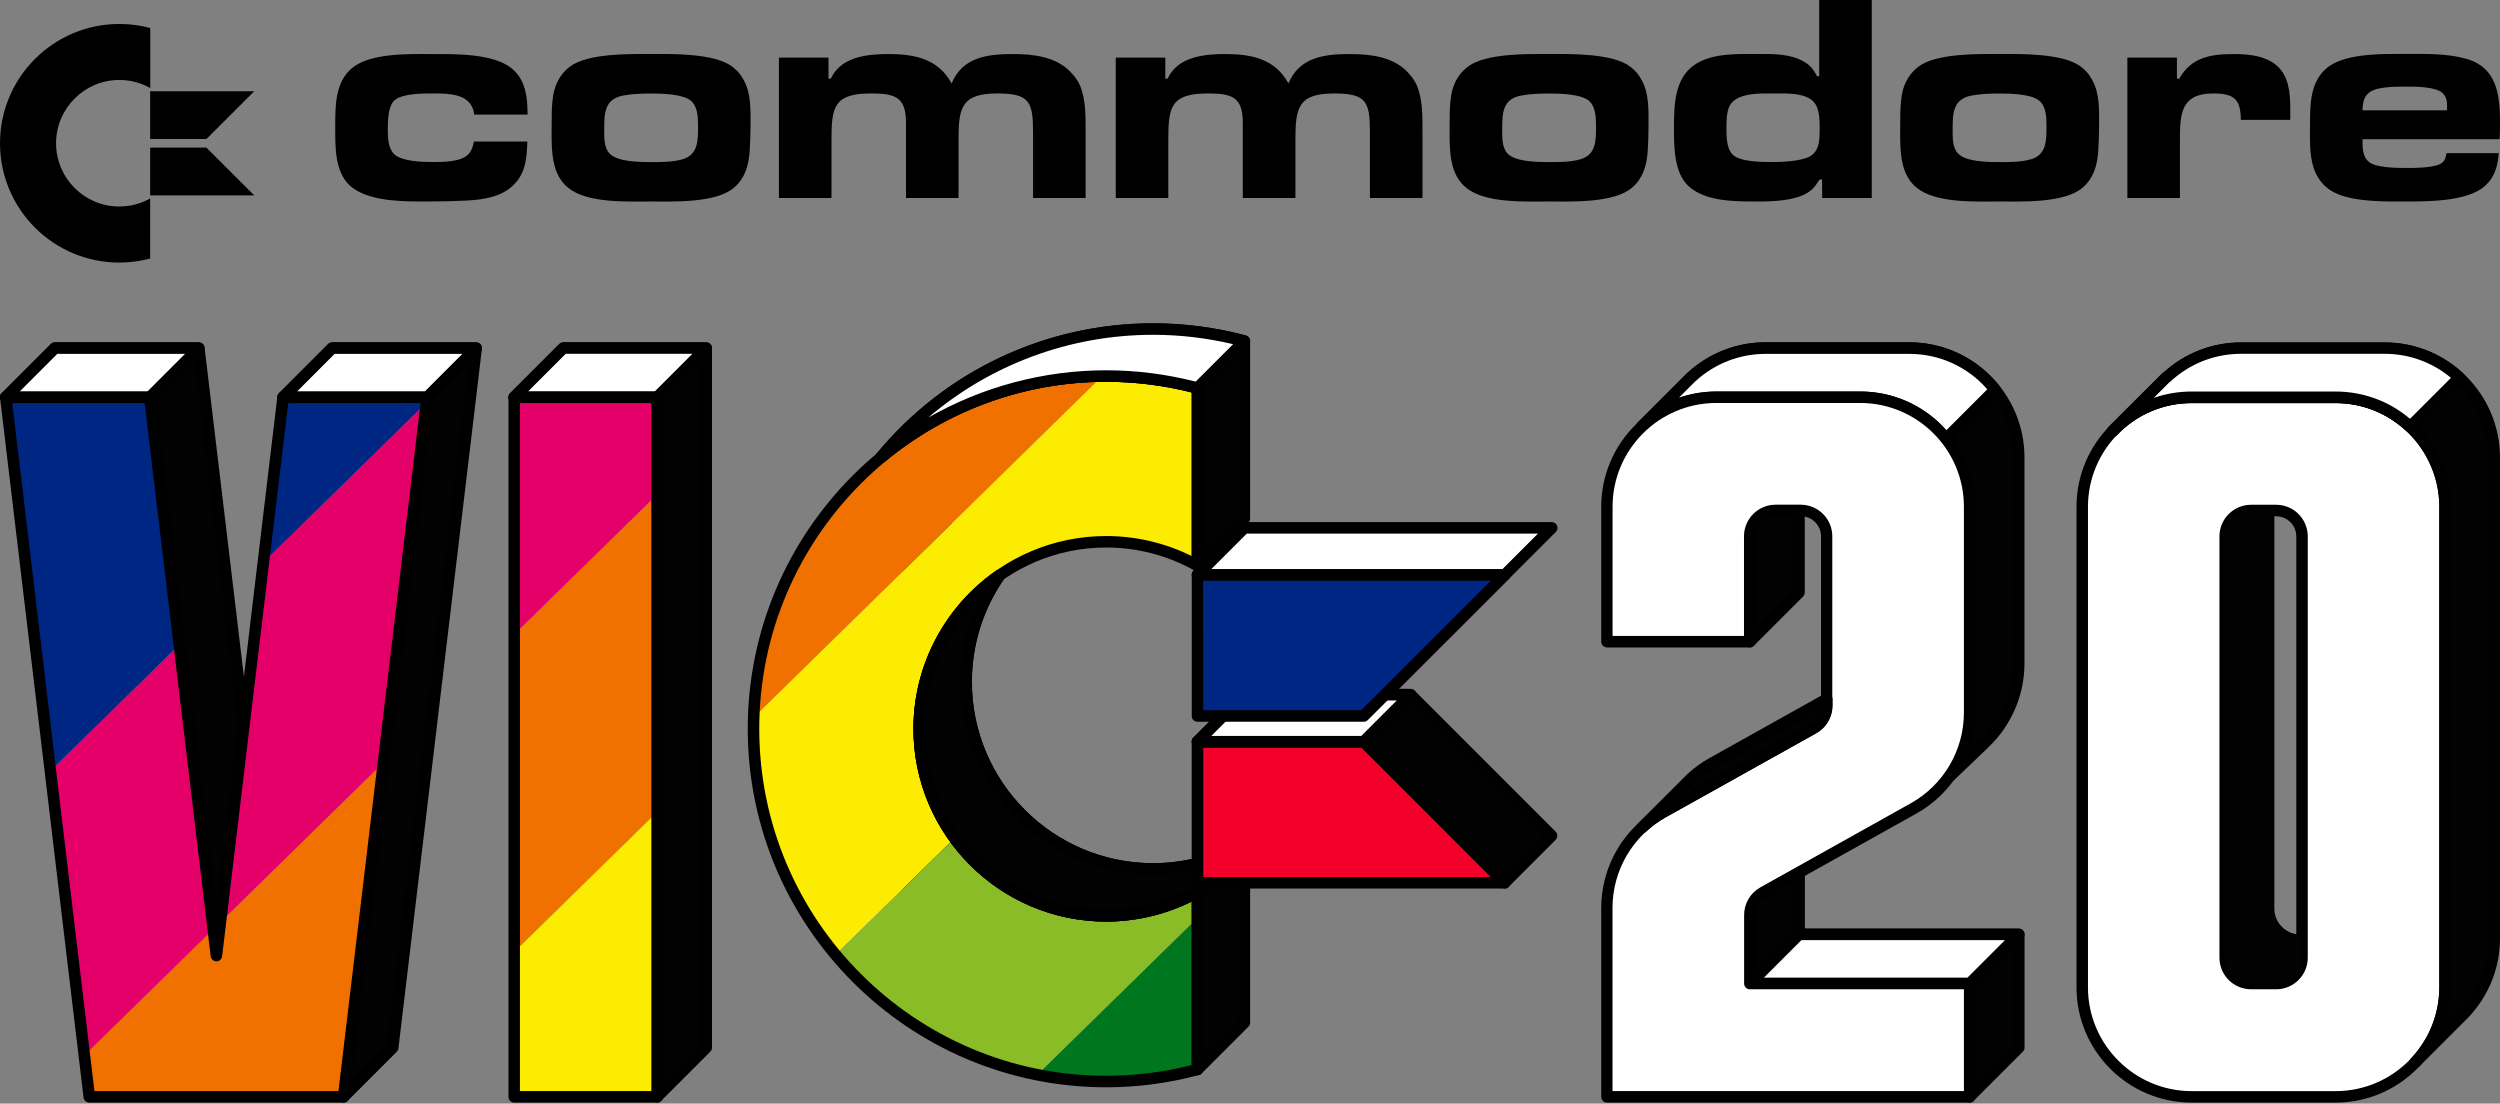 <?xml version="1.0" encoding="utf-8"?>
<!-- Generator: Adobe Illustrator 25.4.1, SVG Export Plug-In . SVG Version: 6.00 Build 0)  -->
<svg version="1.1" id="Layer_1" xmlns="http://www.w3.org/2000/svg" xmlns:xlink="http://www.w3.org/1999/xlink" x="0px" y="0px"
	 viewBox="0 0 3838.9 1694.6" style="enable-background:new 0 0 3838.9 1694.6;" xml:space="preserve">
<rect x="0" y="0" width="3838.9" height="1694.6" fill="#808080" stroke="none"/>
<style type="text/css">
	.st0{fill-rule:evenodd;clip-rule:evenodd;fill:#3E3632;}
	.st1{fill:#282422;}
	.st2{fill:#C5C5C5;}
	.st3{fill:#020202;stroke:#000000;stroke-width:4.783;stroke-linecap:round;stroke-linejoin:round;stroke-miterlimit:10;}
	.st4{clip-path:url(#SVGID_00000018937259162522567240000013913744412810373545_);}
	.st5{fill:#002684;stroke:#231F20;stroke-width:0.797;stroke-linecap:round;stroke-linejoin:round;stroke-miterlimit:10;}
	.st6{fill:#00771F;}
	.st7{fill:#89BC27;}
	.st8{fill:#FCEC01;}
	.st9{fill:#F17100;}
	.st10{fill:#E50069;}
	.st11{clip-path:url(#SVGID_00000145749584507183829100000009978270777803523456_);}
	.st12{stroke:#000000;stroke-width:4.783;stroke-linecap:round;stroke-linejoin:round;stroke-miterlimit:10;}
	.st13{fill:#FFFFFF;stroke:#000000;stroke-width:4.783;stroke-linecap:round;stroke-linejoin:round;stroke-miterlimit:10;}
	.st14{fill:#020202;}
	.st15{fill:none;stroke:#000000;stroke-width:4.783;stroke-linecap:round;stroke-linejoin:round;stroke-miterlimit:10;}
	.st16{fill:#F20029;stroke:#000000;stroke-width:4.783;stroke-linecap:round;stroke-linejoin:round;stroke-miterlimit:10;}
	.st17{fill:#002684;stroke:#000000;stroke-width:4.783;stroke-linecap:round;stroke-linejoin:round;stroke-miterlimit:10;}
	.st18{fill:url(#SVGID_00000102521431944262128390000016996946854191673774_);}
	.st19{fill:#FFFFFF;}
	.st20{fill:url(#SVGID_00000049940546979110286700000015831280410885539503_);}
	.st21{fill:url(#SVGID_00000144303994701244975400000004265596203780180402_);}
	.st22{fill:url(#SVGID_00000163785474471702952050000016030673799100949131_);}
	.st23{clip-path:url(#SVGID_00000165199675685484999070000009102745008233783697_);}
	.st24{clip-path:url(#SVGID_00000132797003408210234620000010887493164931787157_);}
	.st25{clip-path:url(#SVGID_00000137811276478429473960000017673958309311334793_);}
	.st26{fill:#002684;}
	.st27{clip-path:url(#SVGID_00000052801035659947808660000004161391795939167677_);}
	.st28{clip-path:url(#SVGID_00000153697395442479859680000005936264826503767437_);}
	.st29{fill:#020202;stroke:#000000;stroke-width:4.928;stroke-linecap:round;stroke-linejoin:round;stroke-miterlimit:10;}
	.st30{fill:#FFFFFF;stroke:#000000;stroke-width:4.928;stroke-linecap:round;stroke-linejoin:round;stroke-miterlimit:10;}
	.st31{fill:#F20029;stroke:#000000;stroke-width:4.928;stroke-linecap:round;stroke-linejoin:round;stroke-miterlimit:10;}
	.st32{fill:#002684;stroke:#000000;stroke-width:4.928;stroke-linecap:round;stroke-linejoin:round;stroke-miterlimit:10;}
	.st33{fill:none;stroke:#000000;stroke-width:4.928;stroke-linecap:round;stroke-linejoin:round;stroke-miterlimit:10;}
	.st34{clip-path:url(#SVGID_00000068679760287820194510000009715936687303991740_);}
	.st35{clip-path:url(#SVGID_00000147184168215015820890000007102682322936511631_);}
	.st36{clip-path:url(#SVGID_00000169548172780029161200000017693934984348346278_);}
	.st37{fill:url(#SVGID_00000131342086633108797120000002205232549203829154_);}
	.st38{fill:url(#SVGID_00000070077519202945013830000013348287902022801335_);}
	.st39{fill:url(#SVGID_00000091707741079480897500000007892884488337976766_);}
	.st40{fill:url(#SVGID_00000049920851899750956040000018045825312790179513_);}
	.st41{clip-path:url(#SVGID_00000102531123135093093620000008443348809519102103_);}
	.st42{fill:#231F20;}
	.st43{clip-path:url(#SVGID_00000157988535437386001740000000163217808047839135_);}
	.st44{clip-path:url(#SVGID_00000046331381814365765350000010007642532345147040_);}
	.st45{fill:#F20029;}
	.st46{clip-path:url(#SVGID_00000116922986884897664230000010587839231770340243_);}
	.st47{clip-path:url(#SVGID_00000097476632815714900980000001116317553653705914_);}
	.st48{clip-path:url(#SVGID_00000140013317318102831930000006374918243720705935_);}
	.st49{clip-path:url(#SVGID_00000160175518400144262110000002931488347218209925_);}
	.st50{clip-path:url(#SVGID_00000088833025831050559400000003735459778336739726_);}
	.st51{clip-path:url(#SVGID_00000039110102307367265630000017954192987837073536_);}
	.st52{fill-rule:evenodd;clip-rule:evenodd;fill:#F20029;}
	.st53{fill-rule:evenodd;clip-rule:evenodd;fill:#FD7801;}
	.st54{fill-rule:evenodd;clip-rule:evenodd;fill:#F2F540;}
	.st55{fill-rule:evenodd;clip-rule:evenodd;fill:#48CC31;}
	.st56{fill-rule:evenodd;clip-rule:evenodd;fill:#14A3FD;}
	.st57{fill:url(#SVGID_00000181777476417148932850000006896014487647114407_);}
	.st58{fill:url(#SVGID_00000062906621657298015560000010621186861918232215_);}
	.st59{fill:url(#SVGID_00000145751249781452033660000012033765066704355738_);}
	.st60{fill:url(#SVGID_00000137124573940897716900000018296320343496557448_);}
	.st61{fill:url(#SVGID_00000157270131576624052500000007342750038323569303_);}
	.st62{fill:url(#SVGID_00000156580545190668700390000001814192693914647962_);}
	.st63{fill:url(#SVGID_00000058581358441027037240000004916903170610175363_);}
	.st64{fill:url(#SVGID_00000128483293733731361460000013632952521289729155_);}
	.st65{fill:url(#SVGID_00000129910780787710359160000014927523594100451241_);}
	.st66{fill:url(#SVGID_00000067952093115250675290000013338565431152679835_);}
	.st67{fill:url(#SVGID_00000182528536010148051670000015589334902780485776_);}
	.st68{fill:url(#SVGID_00000101098791893328379190000016451661795473585321_);}
	.st69{fill:url(#SVGID_00000067215274755900751220000002943214951441341113_);}
	.st70{fill:url(#SVGID_00000015346512356387841200000016518603492033030821_);}
	.st71{fill:url(#SVGID_00000150100143293015470280000016315491765487692733_);}
	.st72{fill:url(#SVGID_00000099661440365871335760000003376763823701627307_);}
	.st73{fill:url(#SVGID_00000181800929403216767250000002496275683493276821_);}
	.st74{fill-rule:evenodd;clip-rule:evenodd;fill:#0F2166;}
	.st75{fill-rule:evenodd;clip-rule:evenodd;fill:#1D4C59;}
	.st76{fill-rule:evenodd;clip-rule:evenodd;fill:#2C774C;}
	.st77{fill-rule:evenodd;clip-rule:evenodd;fill:#3AA23E;}
	.st78{fill-rule:evenodd;clip-rule:evenodd;fill:#48CD31;}
	.st79{fill-rule:evenodd;clip-rule:evenodd;fill:#6AD534;}
	.st80{fill-rule:evenodd;clip-rule:evenodd;fill:#8CDD37;}
	.st81{fill-rule:evenodd;clip-rule:evenodd;fill:#AFE63A;}
	.st82{fill-rule:evenodd;clip-rule:evenodd;fill:#D1EE3D;}
	.st83{fill-rule:evenodd;clip-rule:evenodd;fill:#F3F640;}
	.st84{fill-rule:evenodd;clip-rule:evenodd;fill:#F6D730;}
	.st85{fill-rule:evenodd;clip-rule:evenodd;fill:#F9B721;}
	.st86{fill-rule:evenodd;clip-rule:evenodd;fill:#FB9811;}
	.st87{fill-rule:evenodd;clip-rule:evenodd;fill:#FE7801;}
	.st88{fill-rule:evenodd;clip-rule:evenodd;fill:#FE5C13;}
	.st89{fill-rule:evenodd;clip-rule:evenodd;fill:#FE4125;}
	.st90{fill-rule:evenodd;clip-rule:evenodd;fill:#FE2537;}
	.st91{fill-rule:evenodd;clip-rule:evenodd;fill:#14A4FE;}
	.st92{fill-rule:evenodd;clip-rule:evenodd;fill:#21AECB;}
	.st93{fill-rule:evenodd;clip-rule:evenodd;fill:#2EB998;}
	.st94{fill-rule:evenodd;clip-rule:evenodd;fill:#3BC364;}
	.st95{fill-rule:evenodd;clip-rule:evenodd;fill:#C5C5C5;}
	.st96{fill:#020202;stroke:#000000;stroke-width:4.733;stroke-linecap:round;stroke-linejoin:round;stroke-miterlimit:10;}
	.st97{clip-path:url(#SVGID_00000182498516586896378980000004837961070764525493_);}
	.st98{fill:#002684;stroke:#231F20;stroke-width:0.789;stroke-linecap:round;stroke-linejoin:round;stroke-miterlimit:10;}
	.st99{clip-path:url(#SVGID_00000021833219256499641910000007438636030863545510_);}
	.st100{stroke:#000000;stroke-width:4.733;stroke-linecap:round;stroke-linejoin:round;stroke-miterlimit:10;}
	.st101{fill:#FFFFFF;stroke:#000000;stroke-width:4.733;stroke-linecap:round;stroke-linejoin:round;stroke-miterlimit:10;}
	.st102{fill:none;stroke:#000000;stroke-width:4.733;stroke-linecap:round;stroke-linejoin:round;stroke-miterlimit:10;}
	.st103{fill:#F20029;stroke:#000000;stroke-width:4.733;stroke-linecap:round;stroke-linejoin:round;stroke-miterlimit:10;}
	.st104{fill:#002684;stroke:#000000;stroke-width:4.733;stroke-linecap:round;stroke-linejoin:round;stroke-miterlimit:10;}
	.st105{fill:url(#SVGID_00000068665520204260643050000010241454697245020333_);}
	.st106{fill:url(#SVGID_00000003065042498186032790000012473281616752431768_);}
	.st107{fill:url(#SVGID_00000138542485335624476260000003802541583636315070_);}
	.st108{fill:url(#SVGID_00000124142578874570051490000007189721648306321024_);}
	.st109{clip-path:url(#SVGID_00000177476888268776823470000003469505459723867538_);}
	.st110{clip-path:url(#SVGID_00000111874588170221676860000015872104794362372269_);}
	.st111{clip-path:url(#SVGID_00000008869636572879397940000008735686257281705365_);}
	.st112{clip-path:url(#SVGID_00000021093549974047342220000015711573464598361749_);}
	.st113{clip-path:url(#SVGID_00000171698836001667863860000007069005071082720432_);}
	.st114{fill:#020202;stroke:#000000;stroke-width:4.877;stroke-linecap:round;stroke-linejoin:round;stroke-miterlimit:10;}
	.st115{fill:#FFFFFF;stroke:#000000;stroke-width:4.877;stroke-linecap:round;stroke-linejoin:round;stroke-miterlimit:10;}
	.st116{fill:#F20029;stroke:#000000;stroke-width:4.877;stroke-linecap:round;stroke-linejoin:round;stroke-miterlimit:10;}
	.st117{fill:#002684;stroke:#000000;stroke-width:4.877;stroke-linecap:round;stroke-linejoin:round;stroke-miterlimit:10;}
	.st118{fill:none;stroke:#000000;stroke-width:4.877;stroke-linecap:round;stroke-linejoin:round;stroke-miterlimit:10;}
	.st119{fill:url(#SVGID_00000178900501305677156720000006974966405532924857_);}
	.st120{fill:url(#SVGID_00000054257216511327267480000008268158160179692472_);}
	.st121{fill:url(#SVGID_00000047738568334615526450000004974167265465597851_);}
	.st122{fill:url(#SVGID_00000109021518859022208550000013529244909262936251_);}
	.st123{clip-path:url(#SVGID_00000160902395135424146150000014779318957300999559_);}
	.st124{clip-path:url(#SVGID_00000151512479506655050930000018378081088943863688_);}
	.st125{clip-path:url(#SVGID_00000087387861286654959950000009334881641255627392_);}
	.st126{fill-rule:evenodd;clip-rule:evenodd;fill:#FFFFFF;}
	.st127{fill:url(#SVGID_00000106861239107237422280000014536466498641608334_);}
	.st128{fill:url(#SVGID_00000172417217926265201460000001670804255458347185_);}
	.st129{fill:url(#SVGID_00000163056524801504621800000002521941218041758347_);}
	.st130{fill:url(#SVGID_00000140712306905090819150000000598790019538873018_);}
	.st131{fill:url(#SVGID_00000134250054532960692820000008630576018832899493_);}
	.st132{fill:url(#SVGID_00000047059108708760074380000011037176296374025376_);}
	.st133{fill:url(#SVGID_00000118394384727097594760000013055757703625571507_);}
	.st134{fill:url(#SVGID_00000131340967937068462860000014492966687827172236_);}
	.st135{fill:url(#SVGID_00000163072632793698692930000004336170056402994100_);}
	.st136{fill:url(#SVGID_00000048475634712238186550000005777817513770967464_);}
	.st137{fill:url(#SVGID_00000034069334255191660630000016270639420554279560_);}
	.st138{fill:url(#SVGID_00000088093387840300651850000004742068010158978692_);}
	.st139{fill:url(#SVGID_00000044157586413593072260000013582103342435447728_);}
	.st140{fill:url(#SVGID_00000163778973596674081020000017463252482566724011_);}
	.st141{fill:url(#SVGID_00000093135846042280683410000017832595311261203619_);}
	.st142{fill:url(#SVGID_00000004510350031442840490000005527159126752882569_);}
	.st143{fill:url(#SVGID_00000111157425214183916480000016733873673027950225_);}
	.st144{fill-rule:evenodd;clip-rule:evenodd;fill:#002684;}
	.st145{fill-rule:evenodd;clip-rule:evenodd;fill:#12506F;}
	.st146{fill-rule:evenodd;clip-rule:evenodd;fill:#24795B;}
	.st147{fill-rule:evenodd;clip-rule:evenodd;fill:#36A346;}
	.st148{fill-rule:evenodd;clip-rule:evenodd;fill:#6AD434;}
	.st149{fill-rule:evenodd;clip-rule:evenodd;fill:#8BDC37;}
	.st150{fill-rule:evenodd;clip-rule:evenodd;fill:#AEE53A;}
	.st151{fill-rule:evenodd;clip-rule:evenodd;fill:#D0ED3D;}
	.st152{fill-rule:evenodd;clip-rule:evenodd;fill:#F5D630;}
	.st153{fill-rule:evenodd;clip-rule:evenodd;fill:#F8B621;}
	.st154{fill-rule:evenodd;clip-rule:evenodd;fill:#FA9711;}
	.st155{fill-rule:evenodd;clip-rule:evenodd;fill:#F9500E;}
	.st156{fill-rule:evenodd;clip-rule:evenodd;fill:#F6281C;}
	.st157{clip-path:url(#SVGID_00000135675559526305586710000011554559636648772780_);}
	.st158{clip-path:url(#SVGID_00000024722893127686088220000007968003245266915968_);}
	.st159{clip-path:url(#SVGID_00000044856083576880523650000005191672093640756123_);}
	.st160{clip-path:url(#SVGID_00000147921940597209764840000018204756746463544727_);}
	.st161{clip-path:url(#SVGID_00000132081450957246827900000011097354534416941215_);}
	.st162{clip-path:url(#SVGID_00000044873362288547275410000003053654782649057980_);}
	.st163{clip-path:url(#SVGID_00000067196709490209294240000016054293629182054306_);}
	.st164{clip-path:url(#SVGID_00000112590460639722107010000007131508895935187333_);}
	.st165{clip-path:url(#SVGID_00000028319455639671778790000017692191517137221015_);}
	.st166{clip-path:url(#SVGID_00000054944145789330787310000018133438580211432865_);}
	.st167{clip-path:url(#SVGID_00000113335978460058143090000008560335884852934046_);}
	.st168{clip-path:url(#SVGID_00000164499336222803667070000002861440848287958679_);}
	.st169{clip-path:url(#SVGID_00000181066671214517885880000011567237821862321294_);}
	.st170{clip-path:url(#SVGID_00000062904669316136485500000006191670315351294881_);}
	.st171{clip-path:url(#SVGID_00000135666252644754673480000014643184768842503603_);}
	.st172{clip-path:url(#SVGID_00000128486760308161076460000002721046981788797060_);}
	.st173{clip-path:url(#SVGID_00000092435224662828162560000012911246271514339214_);}
	.st174{clip-path:url(#SVGID_00000000188819487436872810000012705283066005410465_);}
	.st175{clip-path:url(#SVGID_00000119813461120491944140000003022326542195127433_);}
	.st176{clip-path:url(#SVGID_00000109010734327504692400000016604031924513249700_);}
	.st177{clip-path:url(#SVGID_00000057860068655538012330000010700087552004290745_);}
	.st178{clip-path:url(#SVGID_00000157992433241393947100000000484205638856280999_);}
	.st179{clip-path:url(#SVGID_00000147183829562933390860000002979449202563658674_);}
	.st180{clip-path:url(#SVGID_00000139262555779888132710000000262812696930718642_);}
	.st181{clip-path:url(#SVGID_00000006665648004063094580000003382173095299737756_);}
	.st182{clip-path:url(#SVGID_00000054944826801326460460000011243759184464498600_);}
	.st183{clip-path:url(#SVGID_00000034075393980005549330000010153389650094446777_);}
</style>
<g>
	<g>
		<g>
			<g>
				<path d="M728.2,175.9c-3.7-33.3-40.6-32.4-66.6-32.4c-14.1,0-43.8,0.5-55.2,10c-10.9,9.1-10.9,32.8-10.9,45.6
					c0,12.3,0.5,28.7,10,37.8c11.4,10.9,42.9,11.9,57.4,11.9c10,0,19.6,0,29.6-1.4c20.1-2.7,31.9-8.7,35.1-30.1h82.2
					c-0.9,24.2-2.3,47.4-20.1,65.6c-18.7,19.6-47.4,23.7-73.4,25.1c-19.6,0.9-38.7,1.4-58.4,1.4c-35.1,0-85.3,0.9-115.3-20.1
					c-29.2-20.5-27.8-63.4-27.8-94.8c0-31-0.5-67.9,25.5-89.8C568.7,81.1,627.5,83,662.1,83s94.8-1.4,123.5,21.9
					c7.7,6.4,12.8,12.8,16.9,22.3c6.8,16,7.3,31.5,7.7,48.8H728.2z"/>
				<path d="M1151,234.2c-1.8,21-7.3,39.7-23.7,53.8c-27.8,24.2-93.5,21.4-127.6,21.4c-35.6,0-98.5,3.2-127.6-21.4
					c-8.2-6.8-13.2-14.1-17.3-23.7c-9.1-22.3-7.7-50.6-7.7-74.3c0-11.9,0-24.2,1.4-36c1.8-20.5,9.6-38.7,26.4-51.5
					c27.4-21,92.5-19.6,124.9-19.6c32.8,0,97.1-1.4,124.9,19.6c7.7,5.9,12.8,11.9,17.3,20.5c11.8,21,10.5,47.9,10.5,71.1
					C1152.4,207.3,1151.9,221,1151,234.2z M1061.8,155.5c-11.9-11.4-46.5-11.9-61.5-11.9c-14.6,0-29.6,0.5-43.8,3.2
					c-28.3,5.5-28.7,27.4-28.7,52c0,11.9-0.5,27.8,8.2,36.9c12.3,13.2,47.9,13.2,64.3,13.2c15.5,0,31.9,0,47-4.1
					c25.1-6.8,24.6-29.6,24.6-52C1071.8,180.4,1071.4,164.5,1061.8,155.5z"/>
				<path d="M1586.3,304V203.2c0-46.5-5-59.7-54.7-59.7c-55.6,0-59.7,21.9-59.7,71.6V304h-80.7V203.2v-15
					c0-39.2-16.9-44.7-53.3-44.7c-57.4,0-61.1,20.5-61.1,71.6V304h-80.7V88.4h76.1v32.4h3.6c15-33.3,55.2-37.8,87.5-37.8
					c41,0,77,6.8,98,45.1C1477.7,88,1516,83,1554.8,83c31.5,0,66.6,3.7,89.4,27.8c7.7,8.2,13.7,16.9,16.9,27.8
					c6.4,21,5.9,43.3,5.9,64.7v100.7L1586.3,304L1586.3,304z"/>
				<path d="M2103.6,304V203.2c0-46.5-5-59.7-54.7-59.7c-55.6,0-59.7,21.9-59.7,71.6V304h-80.8V203.2v-15
					c0-39.2-16.9-44.7-53.3-44.7c-57.4,0-61.1,20.5-61.1,71.6V304h-80.7V88.4h76.1v32.4h3.6c15-33.3,55.2-37.8,87.5-37.8
					c41,0,77,6.8,98,45.1c16.6-40.1,54.9-45.1,93.6-45.1c31.5,0,66.6,3.7,89.4,27.8c7.8,8.2,13.7,16.9,16.9,27.8
					c6.4,21,5.9,43.3,5.9,64.7v100.7L2103.6,304L2103.6,304z"/>
				<path d="M2530,234.2c-1.8,21-7.3,39.7-23.7,53.8c-27.8,24.2-93.5,21.4-127.6,21.4c-35.6,0-98.5,3.2-127.6-21.4
					c-8.2-6.8-13.2-14.1-17.3-23.7c-9.1-22.3-7.8-50.6-7.8-74.3c0-11.9,0-24.2,1.4-36c1.8-20.5,9.6-38.7,26.4-51.5
					c27.4-21,92.5-19.6,124.9-19.6c32.8,0,97.1-1.4,124.9,19.6c7.7,5.9,12.8,11.9,17.3,20.5c11.8,21,10.5,47.9,10.5,71.1
					C2531.4,207.3,2530.9,221,2530,234.2z M2440.7,155.5c-11.9-11.4-46.5-11.9-61.5-11.9c-14.6,0-29.6,0.5-43.8,3.2
					c-28.3,5.5-28.7,27.4-28.7,52c0,11.9-0.5,27.8,8.2,36.9c12.3,13.2,47.9,13.2,64.3,13.2c15.5,0,31.9,0,47-4.1
					c25.1-6.8,24.6-29.6,24.6-52C2450.7,180.4,2450.2,164.5,2440.7,155.5z"/>
				<path d="M2798,304v-28.3h-4.1c-5.5,9.1-9.6,15-18.7,20.5c-20.1,12.3-53.8,13.2-76.6,13.2c-33.3,0-78.4,0.5-104.9-22.8
					c-23.7-21-23.2-62.5-23.2-91.6c0-33.7,0.9-74.8,31.9-95.7c27.4-18.2,65.6-16.4,97.1-16.4c23.7,0,49.7-0.5,70.7,11.9
					c10.5,5.9,14.1,11.9,20.1,22.3h3.2V0h80.7v304H2798z M2789.7,163.6c-9.6-21.9-44.2-20.1-63.8-20.1c-20.1,0-60.6-2.3-70.7,20.5
					c-3.7,9.1-4.1,21-4.1,30.5c0,12.8-0.5,32.4,9.1,42.4c10.9,11.9,46,11.9,60.6,11.9c16.4,0,36.5-0.9,52-5.9
					c21.9-6.8,21.4-27.8,21.4-47.4C2794.3,185.4,2793.8,173.1,2789.7,163.6z"/>
				<path d="M3221.8,234.2c-1.8,21-7.3,39.7-23.7,53.8c-27.8,24.2-93.5,21.4-127.6,21.4c-35.6,0-98.5,3.2-127.6-21.4
					c-8.2-6.8-13.2-14.1-17.3-23.7c-9.1-22.3-7.7-50.6-7.7-74.3c0-11.9,0-24.2,1.4-36c1.8-20.5,9.6-38.7,26.4-51.5
					c27.4-21,92.5-19.6,124.9-19.6c32.8,0,97.1-1.4,124.9,19.6c7.7,5.9,12.8,11.9,17.3,20.5c11.8,21,10.5,47.9,10.5,71.1
					C3223.2,207.3,3222.7,221,3221.8,234.2z M3132.4,155.5c-11.9-11.4-46.5-11.9-61.5-11.9c-14.6,0-29.6,0.5-43.8,3.2
					c-28.3,5.5-28.7,27.4-28.7,52c0,11.9-0.5,27.8,8.2,36.9c12.3,13.2,47.9,13.2,64.3,13.2c15.5,0,31.9,0,47-4.1
					c25.1-6.8,24.6-29.6,24.6-52C3142.5,180.4,3142,164.5,3132.4,155.5z"/>
				<path d="M3516.6,184.1h-75.7c0-31.9-10.5-40.6-42.4-40.6c-49.7,0-51.1,31.5-51.1,71.1V304h-80.7V88.4h76.1v32.4h3.6
					c18.7-33.3,48.8-37.8,83.9-37.8c25.1,0,55.2,3.2,72,24.2c15,18.7,14.6,45.6,14.6,68.4C3517.1,178.1,3516.6,181.3,3516.6,184.1z"
					/>
				<path d="M3838.3,213.7h-210.5c0,12.3-0.5,26.4,10,35.1c10.9,8.7,41.5,9.1,54.7,9.1c13.2,0,50.1,0.5,58.8-9.1
					c3.6-3.7,4.6-8.7,5.5-13.7h80.2c-1.8,20.5-5.9,36.5-21.4,50.6c-27.8,25.1-94.4,23.7-129.5,23.7c-31.9,0-85.2,0.5-111.7-20.1
					c-8.2-6.4-13.7-13.7-18.2-22.8c-10-21-9.1-47-9.1-69.3c0-13.7,0-27.4,1.4-40.6c2.3-21.9,9.6-41.5,27.8-54.7
					c28.3-20.5,84.8-19.1,118.1-19.1c30.5,0,63.8-0.9,93.5,7.7c47.9,14.1,51.1,57.9,51.1,101.2
					C3838.8,199.1,3838.8,206.4,3838.3,213.7z M3757.7,164.5c0-8.2-0.5-14.6-6.4-21c-9.6-10.5-42.4-10.5-55.6-10.5
					c-12.3,0-24.6,0-36.5,1.8c-22.8,3.2-31,11.9-31.5,34.6h129.9v-4.9H3757.7z"/>
			</g>
			<path d="M86.1,220c0-53.6,43.6-97.2,97.2-97.2c17.2,0,33.4,4.5,47.4,12.4V43c-15.1-4-31-6.2-47.4-6.2C82.1,36.8,0,118.9,0,220
				s82.1,183.2,183.2,183.2c16.4,0,32.3-2.2,47.4-6.2v-92.3c-14,7.9-30.2,12.4-47.4,12.4C129.7,317.2,86.1,273.6,86.1,220z"/>
			<polygon points="230.6,213.4 317,213.4 390.4,140.1 230.6,140.1 			"/>
			<polygon points="230.6,226.7 230.6,300 390.4,300 317,226.7 			"/>
		</g>
		<g>
			<g>
				<g>
					<polygon class="st14" points="930.6,534.5 865,534.5 789.6,610 865,610 1009.1,610 1009.1,1493.1 1009.1,1684.2 1084.6,1608.7 
						1084.6,1482.5 1084.6,534.5 					"/>
					<path d="M1009.1,1693.1c-1.1,0-2.3-0.2-3.4-0.7c-3.3-1.4-5.5-4.6-5.5-8.2V618.9H789.6c-3.6,0-6.8-2.2-8.2-5.5s-0.6-7.1,1.9-9.6
						l75.5-75.5c1.7-1.7,3.9-2.6,6.2-2.6h219.5c4.9,0,8.8,4,8.8,8.8v1074.2c0,2.3-0.9,4.6-2.6,6.2l-75.5,75.5
						C1013.7,1692.2,1011.4,1693.1,1009.1,1693.1z M810.8,601.2h198.2c4.9,0,8.8,4,8.8,8.8v1052.9l57.8-57.8V543.4H868.7
						L810.8,601.2z"/>
				</g>
				<g>
					<polygon class="st14" points="194.5,534.5 84.4,534.5 8.8,610 93.4,610 229.9,610 332.3,1467.3 374.6,1113.6 305.4,534.5 					
						"/>
					<path d="M332.3,1476.2c-4.5,0-8.2-3.3-8.8-7.8L222.1,618.9H8.8c-3.6,0-6.8-2.2-8.2-5.5s-0.6-7.1,1.9-9.6L78,528.3
						c1.7-1.7,3.9-2.6,6.2-2.6h221.1c4.5,0,8.2,3.3,8.8,7.8l69.2,579c0.1,0.7,0.1,1.4,0,2.1L341,1468.4
						C340.6,1472.8,336.8,1476.2,332.3,1476.2z M30.2,601.2h199.7c4.5,0,8.2,3.3,8.8,7.8l93.6,783.9l33.4-279.3l-68.1-570.2H88
						L30.2,601.2z"/>
				</g>
				<g>
					<polygon class="st14" points="620.4,534.5 510.1,534.5 434.7,610 501.1,610 655.8,610 536.5,1608.7 536.5,1608.7 527.5,1684.2 
						603,1608.7 610,1550.2 610,1550.2 731.3,534.5 					"/>
					<path d="M527.5,1693.1c-1.3,0-2.6-0.3-3.9-0.9c-3.4-1.6-5.4-5.3-4.9-9L645.8,618.9H434.7c-3.6,0-6.8-2.2-8.2-5.5
						c-1.4-3.3-0.6-7.1,1.9-9.6l75.5-75.5c1.7-1.7,3.9-2.6,6.2-2.6h221.1c2.5,0,4.9,1.1,6.6,3c1.7,1.9,2.5,4.4,2.2,6.9L611.8,1609.8
						c-0.2,2-1.1,3.8-2.5,5.2l-75.5,75.5C532,1692.2,529.8,1693.1,527.5,1693.1z M456.1,601.2h199.7c2.5,0,4.9,1.1,6.6,3
						c1.7,1.9,2.5,4.4,2.2,6.9L539.3,1659.9l55.3-55.3L721.4,543.3H513.8L456.1,601.2z"/>
				</g>
			</g>
			<g>
				<polygon class="st19" points="229.9,610 305.4,534.5 84.4,534.5 8.8,610 				"/>
				<path d="M229.9,618.9H8.8c-3.6,0-6.8-2.2-8.2-5.5s-0.6-7.1,1.9-9.6L78,528.3c1.7-1.7,3.9-2.6,6.2-2.6h221.1
					c3.6,0,6.8,2.2,8.2,5.5c1.4,3.3,0.6,7.1-1.9,9.6l-75.5,75.5C234.5,617.9,232.2,618.9,229.9,618.9z M30.2,601.2h196.1l57.8-57.8
					H88L30.2,601.2z"/>
			</g>
			<g>
				<polygon class="st19" points="510.1,534.5 731.3,534.5 655.8,610 434.7,610 				"/>
				<path d="M655.8,618.9H434.7c-3.6,0-6.8-2.2-8.2-5.5c-1.4-3.3-0.6-7.1,1.9-9.6l75.5-75.5c1.7-1.7,3.9-2.6,6.2-2.6h221.1
					c3.6,0,6.8,2.2,8.2,5.5c1.4,3.3,0.6,7.1-1.9,9.6L662,616.3C660.4,617.9,658.1,618.9,655.8,618.9z M456.1,601.2h196.1l57.8-57.8
					H513.8L456.1,601.2z"/>
			</g>
			<g>
				<polygon class="st19" points="865,534.5 789.6,610 1009.1,610 1084.6,534.5 				"/>
				<path d="M789.6,618.9c-3.6,0-6.8-2.2-8.2-5.5s-0.6-7.1,1.9-9.6l75.5-75.5c1.7-1.7,3.9-2.6,6.2-2.6h219.5c3.6,0,6.8,2.2,8.2,5.5
					c1.4,3.3,0.6,7.1-1.9,9.6l-75.5,75.5c-1.7,1.7-3.9,2.6-6.2,2.6H789.6z M868.7,543.3l-57.8,57.8h194.5l57.8-57.8H868.7z"/>
			</g>
			<g>
				<g>
					<path class="st14" d="M2932,534.5h-220.9c-43.8,0-83.5,16.8-113.3,44.2h-0.1l-1.2,1.2c-2.6,2.4-5,4.9-7.4,7.4l-67.7,67.7l0,0
						c3.7-3.5,7.6-6.8,11.7-9.9l0,0c4-3.1,8.1-6,12.4-8.7c0.2-0.1,0.4-0.2,0.6-0.4c4.1-2.6,8.3-5,12.6-7.3c0.5-0.3,1.1-0.5,1.7-0.8
						c4-2,8.1-3.9,12.3-5.6c1.1-0.4,2.2-0.8,3.3-1.2c3.8-1.4,7.5-2.8,11.4-4c1.8-0.5,3.6-0.9,5.4-1.4c3.3-0.9,6.6-1.8,10-2.5
						c2.8-0.6,5.7-0.9,8.6-1.3c2.5-0.4,4.9-0.8,7.5-1.1c5.5-0.5,11.1-0.8,16.7-0.8h220.9l0,0c5.2,0,10.4,0.3,15.5,0.8
						c1.5,0.1,3,0.3,4.5,0.5c3.8,0.4,7.5,1,11.2,1.7c1.5,0.3,2.9,0.5,4.3,0.8c9.8,2.1,19.3,5.1,28.4,8.8c1.3,0.5,2.6,1.1,3.9,1.7
						c3.3,1.5,6.6,3.1,9.9,4.8c1.3,0.7,2.5,1.3,3.8,2c4.3,2.4,8.5,4.9,12.5,7.6c4.5,3,8.8,6.3,12.9,9.7c4.4,3.7,8.6,7.6,12.7,11.6
						c1.3,1.3,2.5,2.8,3.8,4.2c2.6,2.8,5.2,5.7,7.6,8.7c1.4,1.7,2.7,3.6,4,5.4c2.1,2.8,4.2,5.7,6.1,8.7c1.3,2,2.5,4,3.7,6.1
						c1.7,3,3.4,6,5,9c1.1,2.2,2.1,4.3,3.1,6.5c1.4,3.1,2.7,6.3,4,9.6c0.9,2.3,1.7,4.5,2.5,6.8c1.1,3.4,2.1,6.9,3,10.4
						c0.6,2.2,1.2,4.5,1.7,6.8c0.8,3.9,1.5,7.8,2,11.8c0.3,2,0.7,3.9,0.9,6c0.6,6,1,12,1,18.2v0.1v290.5l0,0v26.1
						c0,36.7-12,71.6-33.2,100.1l0,0l55.1-52.6v-0.1c33.7-31.4,53.6-75.7,53.6-122.9V702.6C3100,609.8,3024.9,534.5,2932,534.5z"/>
					<path d="M2991.5,1203.6c-0.1,0-0.3,0-0.4,0c-2.4-0.1-4.7-1.2-6.3-3c-2.7-3.1-3-7.8-0.5-11.1c20.6-27.7,31.4-60.5,31.4-94.9
						V778.1c0-5.6-0.3-11.3-1-17.4c-0.1-1.1-0.3-2.1-0.5-3.2l-0.4-2.5c-0.5-3.8-1.1-7.5-1.9-11.2c-0.3-1.5-0.7-2.9-1.1-4.4l-0.5-2
						c-0.9-3.3-1.8-6.6-2.8-9.8c-0.7-2.2-1.5-4.2-2.3-6.3c-1.2-3.2-2.5-6.2-3.8-9.2c-0.9-2.1-1.9-4.1-3-6.2
						c-1.5-2.9-3.1-5.8-4.7-8.6c-1.3-2.2-2.3-4-3.5-5.7c-1.8-2.8-3.8-5.5-5.8-8.2l-1.2-1.6c-0.9-1.2-1.7-2.3-2.6-3.5
						c-2.3-2.8-4.7-5.5-7.2-8.2l-1.6-1.7c-0.7-0.8-1.3-1.5-2-2.2c-4.1-4.1-8-7.7-12-11c-3.9-3.2-8-6.3-12.3-9.2
						c-3.8-2.6-7.8-4.9-11.8-7.2l-2.6-1.4c-4-2.1-7.1-3.6-10.3-5l-3.7-1.6c-8.7-3.6-17.7-6.4-26.9-8.4l-3.1-0.6
						c-4.5-0.8-8-1.4-11.6-1.8l-4.2-0.5c-4.9-0.5-9.7-0.7-14.7-0.7h-220.9c-5.2,0-10.5,0.3-15.8,0.8c-1.5,0.1-2.9,0.4-4.4,0.6
						l-5.1,0.8c-1.9,0.3-3.9,0.5-5.8,0.9c-2.7,0.5-5.3,1.2-8,1.9l-3.8,1c-1,0.2-1.9,0.5-2.9,0.7c-3.7,1.1-7.3,2.4-10.9,3.8l-3.1,1.1
						c-4,1.6-7.8,3.4-11.7,5.3c-0.1,0-1,0.5-1.1,0.5c-4.6,2.3-8.6,4.7-12.4,7.1c-4.6,2.9-8.5,5.7-12.3,8.6l-0.1,0.1
						c-3.8,3-7.5,6.1-11.1,9.4c-0.6,0.6-1.3,1.1-2.1,1.4c-3.9,2-8.6,0.8-11.1-2.7c-2.5-3.5-2.1-8.3,0.9-11.4l67.7-67.7
						c2.3-2.5,5-5.1,7.6-7.6l1-1c0.4-0.4,0.8-0.7,1.2-1c32.6-29.5,74.6-45.8,118.5-45.8h220.9c97.6,0,176.9,79.4,176.9,176.9v316.5
						c0,48.5-20.3,95.3-55.6,128.7c-0.2,0.3-0.5,0.6-0.7,0.8l-55.1,52.6C2996,1202.7,2993.8,1203.6,2991.5,1203.6z M2635.6,601.2
						h220.9c5.5,0,10.9,0.3,16.3,0.8l4.7,0.5c4,0.5,7.9,1.1,11.8,1.8l4.6,0.9c10.2,2.2,20.3,5.3,29.9,9.3l4.1,1.8
						c3.6,1.6,7,3.2,10.4,5c1.9,1,3,1.5,4,2.1c4.5,2.5,8.9,5.1,13.1,8c4.7,3.2,9.3,6.6,13.6,10.2c4.5,3.7,8.8,7.7,13.3,12.3
						c0.9,0.9,1.8,1.9,2.7,2.9l1.3,1.5c2.8,3,5.5,6,8,9.2c1.1,1.4,2.1,2.7,3.1,4.1l1.1,1.5c2.2,3,4.4,6,6.4,9.1c1.3,1.9,2.5,4,3.7,6
						c2.1,3.5,3.8,6.6,5.5,9.9c1.2,2.3,2.3,4.5,3.3,6.9c1.5,3.3,2.9,6.7,4.2,10.1c0.9,2.4,1.8,4.8,2.6,7.2c1.2,3.6,2.2,7.2,3.2,10.9
						l0.5,1.9c0.5,1.7,0.9,3.5,1.3,5.2c0.9,4.1,1.5,8.2,2.1,12.4l0.3,2.1c0.2,1.4,0.5,2.8,0.6,4.2c0.7,6.7,1.1,13,1.1,19.1v316.7
						c0,19.5-3.2,38.6-9.3,56.8l15.6-14.9c0.3-0.3,0.5-0.6,0.9-0.9c32.3-30.1,50.8-72.5,50.8-116.5V702.6
						c0-87.8-71.5-159.3-159.3-159.3h-220.9c-39.8,0-77.9,14.9-107.4,41.9c-0.2,0.2-0.4,0.4-0.7,0.6l-0.3,0.3
						c-2.6,2.4-5,4.8-7.2,7.2l-17.5,17.5c2.3-0.8,4.6-1.6,6.9-2.3c1.2-0.4,2.5-0.7,3.8-1l3.4-0.9c3-0.8,6-1.6,9-2.2
						c2.3-0.5,4.5-0.8,6.8-1.1l4.7-0.7c1.8-0.3,3.6-0.6,5.4-0.8C2623.9,601.5,2629.8,601.2,2635.6,601.2z M3046.5,1142.2h0.1H3046.5
						z"/>
				</g>
				<g>
					<path class="st19" d="M3197.4,778.2v738c0,92.9,75.3,168,168,168h220.9c92.9,0,168-75.3,168-168v-738c0-92.9-75.3-168-168-168
						h-220.9C3272.7,610,3197.4,685.3,3197.4,778.2z M3416.9,1470.6v-647c0-21.9,17.8-39.7,39.7-39.7h38.6
						c21.9,0,39.7,17.8,39.7,39.7v647c0,21.9-17.8,39.7-39.7,39.7h-38.6C3434.7,1510.3,3416.9,1492.5,3416.9,1470.6z"/>
					<path d="M3586.4,1693.1h-220.9c-97.6,0-176.9-79.4-176.9-176.9v-738c0-97.6,79.4-176.9,176.9-176.9h220.9
						c97.6,0,176.9,79.4,176.9,176.9v738C3763.3,1613.7,3684,1693.1,3586.4,1693.1z M3365.5,618.9c-87.8,0-159.3,71.5-159.3,159.3
						v738c0,87.8,71.5,159.3,159.3,159.3h220.9c87.8,0,159.3-71.5,159.3-159.3v-738c0-87.8-71.5-159.3-159.3-159.3L3365.5,618.9
						L3365.5,618.9z M3495.2,1519.1h-38.6c-26.8,0-48.5-21.8-48.5-48.5v-647c0-26.8,21.8-48.5,48.5-48.5h38.6
						c26.8,0,48.5,21.8,48.5,48.5v647C3543.8,1497.3,3522,1519.1,3495.2,1519.1z M3456.6,792.8c-17,0-30.9,13.8-30.9,30.9v647
						c0,17,13.8,30.9,30.9,30.9h38.6c17,0,30.9-13.8,30.9-30.9v-647c0-17-13.8-30.9-30.9-30.9H3456.6z"/>
				</g>
				<g>
					<g>
						<g>
							<path class="st14" d="M3699,1640.7l0.1,0.2l2.8-2.8C3701,1639,3700,1639.8,3699,1640.7z"/>
						</g>
						<g>
							<path class="st14" d="M3830,702.6c0-92.9-75.3-168-168-168H3441c-44.3,0-84.4,17.2-114.4,45.2l-0.6,0.1l-82.4,82.3l0.3,0.1
								c30.6-32.1,73.7-52.1,121.5-52.1h35.3h185.6c23.2,0,45.3,4.7,65.4,13.2c24.7,10.4,46.3,26.7,63.3,46.9
								c1.2,1.4,2.3,2.9,3.4,4.4c7.4,9.4,13.8,19.7,19.1,30.6c10.7,22.1,16.9,46.8,16.9,73.1v698.9l0,0v39.1
								c0,44.8-17.6,85.4-46.2,115.5l72.1-72.2c1-1,2.1-2.1,3.1-3.1l0.7-0.7v-0.1c28.3-30,45.8-70.5,45.8-115L3830,702.6L3830,702.6
								z"/>
							<path d="M3708.4,1640.4c-2.2,0-4.4-0.8-6.2-2.5c-3.5-3.4-3.6-8.9-0.3-12.4c28.2-29.8,43.8-68.6,43.8-109.4v-738
								c0-24-5.4-47.3-16-69.2c-5-10.4-11.1-20.2-18.1-29l-1.1-1.4c-0.7-0.9-1.4-1.8-2.1-2.7c-16.2-19.3-37-34.7-60-44.4
								c-19.6-8.3-40.5-12.5-62-12.5h-220.9c-43.8,0-84.7,17.5-115.1,49.4c-2.1,2.2-5.2,3.2-8.1,2.6c-3.2-0.6-5.9-3-6.9-6.1
								c-0.9-3.1-0.2-6.5,2.1-8.8l82.4-82.3c0.7-0.7,1.4-1.2,2.3-1.6c32.7-29.8,74.8-46.2,118.9-46.2H3662
								c97.6,0,176.9,79.4,176.9,176.9v738c0,44.8-16.9,87.6-47.6,120.4c-0.2,0.3-0.5,0.6-0.8,0.9l-76,76
								C3712.9,1639.6,3710.6,1640.4,3708.4,1640.4z M3365.5,601.2h220.9c23.9,0,47.1,4.7,68.9,13.9c25.6,10.8,48.6,27.9,66.6,49.3
								c0.9,1.1,1.7,2.2,2.6,3.3l1,1.3c7.7,9.8,14.5,20.7,20.1,32.2c11.8,24.4,17.8,50.2,17.8,76.9v738c0,19.9-3.3,39.3-9.7,57.7
								l23.6-23.5l0,0c0.2-0.2,0.4-0.5,0.6-0.7c28-29.6,43.4-68.3,43.4-109v-738c0-87.8-71.5-159.3-159.3-159.3H3441
								c-40.3,0-78.8,15.2-108.4,42.8c-0.5,0.5-1.2,0.9-1.8,1.3l-23.5,23.5C3325.8,604.5,3345.4,601.2,3365.5,601.2z"/>
						</g>
					</g>
					<g>
						<path class="st14" d="M3456.6,784c-21.9,0-39.7,17.8-39.7,39.7v647c0,21.9,17.8,39.7,39.7,39.7h38.6
							c21.9,0,39.7-17.8,39.7-39.7v-35.8h-2.8c-21.9,0-39.7-17.8-39.7-39.7V784H3456.6z"/>
					</g>
				</g>
				<g>
					<path class="st14" d="M2726.8,784c-21.9,0-39.7,17.8-39.7,39.7v32.6l0,0v129.2l75.5-75.5v-63v-63H2726.8z"/>
					<path d="M2687.1,994.2c-1.1,0-2.3-0.2-3.4-0.7c-3.3-1.4-5.5-4.6-5.5-8.2V823.6c0-26.8,21.8-48.5,48.5-48.5h35.8
						c4.9,0,8.8,4,8.8,8.8v126c0,2.3-0.9,4.6-2.6,6.2l-75.5,75.5C2691.6,993.3,2689.4,994.2,2687.1,994.2z M2726.8,792.8
						c-17,0-30.9,13.8-30.9,30.9v140.5l57.8-57.8V792.8H2726.8z"/>
				</g>
				<g>
					<path class="st14" d="M2762.5,1434.9v-95.3l-55.2,30.8c-12.6,7-20.3,20.3-20.3,34.7v105.3h337.5v31.4v142.5l75.5-75.5v-67
						v-106.9H2762.5z"/>
					<path d="M3024.6,1693.1c-1.1,0-2.3-0.2-3.4-0.7c-3.3-1.4-5.5-4.6-5.5-8.2v-165H2687c-4.9,0-8.8-4-8.8-8.8v-105.3
						c0-17.6,9.5-33.8,24.9-42.4l55.2-30.8c2.7-1.5,6.1-1.5,8.8,0.1c2.7,1.6,4.4,4.5,4.4,7.6v86.4H3100c4.9,0,8.8,4,8.8,8.8v173.9
						c0,2.3-0.9,4.6-2.6,6.2l-75.5,75.5C3029.2,1692.2,3026.9,1693.1,3024.6,1693.1z M2695.9,1501.4h328.7c4.9,0,8.8,4,8.8,8.8
						v152.6l57.8-57.8v-161.5h-328.7c-4.9,0-8.8-4-8.8-8.8v-80.2l-42,23.5c-9.8,5.4-15.8,15.8-15.8,26.9V1501.4z"/>
				</g>
				<g>
					<path class="st14" d="M2512.5,663.9l-2.6,2.6l0.1,0.1C2510.9,665.6,2511.7,664.8,2512.5,663.9z"/>
				</g>
				<g>
					<path class="st19" d="M3661.9,534.5h-220.9c-44.3,0-84.4,17.2-114.4,45.2l-0.6,0.1l-82.4,82.3l0.3,0.1
						c30.6-32.1,73.7-52.1,121.5-52.1h35.3h185.6c23.2,0,45.3,4.7,65.4,13.2c18.3,7.7,34.9,18.7,49.2,32l75.5-75.5
						C3746.4,551.8,3706.2,534.5,3661.9,534.5z"/>
					<path d="M3244,671c-0.6,0-1.2-0.1-1.7-0.2c-3.2-0.6-5.9-3-6.9-6.1c-0.9-3.1-0.2-6.5,2.1-8.8l82.4-82.3c0.7-0.7,1.4-1.2,2.3-1.6
						c32.7-29.8,74.8-46.2,118.9-46.2H3662c44.8,0,87.6,16.9,120.6,47.7c1.8,1.6,2.8,3.9,2.8,6.3c0,2.4-0.9,4.7-2.6,6.4l-75.5,75.5
						c-3.4,3.4-8.8,3.4-12.3,0.2c-13.8-12.9-29.5-23.1-46.6-30.4c-19.6-8.3-40.5-12.5-62-12.5h-220.9c-43.8,0-84.7,17.5-115.1,49.4
						C3248.7,670,3246.4,671,3244,671z M3365.5,601.2h220.9c23.9,0,47.1,4.7,68.9,13.9c16.4,6.9,31.7,16.4,45.4,28l62.9-62.9
						c-28.6-23.9-64.4-36.9-101.7-36.9h-220.9c-40.3,0-78.8,15.2-108.4,42.8c-0.5,0.5-1.2,0.9-1.8,1.3l-23.5,23.5
						C3325.8,604.5,3345.4,601.2,3365.5,601.2z"/>
				</g>
				<g>
					<polygon class="st19" points="2687.1,1510.3 2762.5,1434.9 3100,1434.9 3024.6,1510.3 					"/>
					<path d="M3024.6,1519.1h-337.5c-3.6,0-6.8-2.2-8.2-5.5c-1.4-3.3-0.6-7.1,1.9-9.6l75.5-75.5c1.7-1.7,3.9-2.6,6.2-2.6H3100
						c3.6,0,6.8,2.2,8.2,5.5c1.4,3.3,0.6,7.1-1.9,9.6l-75.5,75.5C3029.2,1518.2,3027,1519.1,3024.6,1519.1z M2708.4,1501.4H3021
						l57.8-57.8h-312.6L2708.4,1501.4z"/>
				</g>
				<g>
					<path class="st19" d="M2988.2,673.7l75.5-75.5c-30.8-38.8-78.3-63.7-131.6-63.7h-220.9c-43.8,0-83.5,16.8-113.3,44.2h-0.1
						l-1.2,1.2c-2.6,2.4-5,4.9-7.4,7.4l-67.7,67.7c30-27.9,70.1-45,114.3-45h220.9c34.8,0,67.2,10.6,94,28.7c4.5,3,8.8,6.3,12.9,9.7
						C2972.6,655.9,2980.9,664.4,2988.2,673.7z"/>
					<path d="M2988.2,682.5c-0.2,0-0.3,0-0.5,0c-2.5-0.1-4.8-1.4-6.4-3.3c-7-8.9-14.9-16.9-23.5-24c-3.9-3.2-8-6.3-12.3-9.2
						c-26.3-17.8-57.1-27.2-89.1-27.2h-220.9c-40.2,0-78.6,15.2-108.3,42.7c-3.5,3.3-9,3.1-12.4-0.3c-3.3-3.5-3.3-9,0.1-12.4
						l67.7-67.7c2.3-2.5,5-5.1,7.6-7.6l1-1c0.4-0.4,0.8-0.7,1.2-1c32.6-29.5,74.6-45.8,118.5-45.8h220.9
						c54.2,0,104.7,24.5,138.6,67.1c2.8,3.5,2.5,8.6-0.7,11.7l-75.5,75.5C2992.8,681.6,2990.5,682.5,2988.2,682.5z M2635.6,601.2
						h220.9c35.5,0,69.7,10.5,98.9,30.2c4.7,3.2,9.3,6.6,13.6,10.2c7,5.8,13.6,12.2,19.7,19.1l62.9-62.9
						c-30.3-34.7-73.5-54.4-119.7-54.4H2711c-39.8,0-77.9,14.9-107.4,41.9c-0.2,0.2-0.4,0.4-0.7,0.6l-0.3,0.3
						c-2.6,2.4-5,4.8-7.2,7.2l-17.4,17.4C2596.4,604.5,2615.8,601.2,2635.6,601.2z"/>
				</g>
				<g>
					<path class="st19" d="M2467.5,778.1v207.2h219.5V823.6c0-21.9,17.8-39.7,39.7-39.7h38.6c21.9,0,39.7,17.8,39.7,39.7v260
						c0,14.4-7.8,27.6-20.3,34.7l-231,129.1c-53.2,29.7-86.2,85.9-86.2,146.8v185.9v104.3h219.5l0,0h337.5v-173.9h-337.5v-105.3
						c0-14.4,7.8-27.6,20.3-34.7l231-129.1c53.2-29.7,86.2-85.9,86.2-146.8V778.1c0-92.9-75.3-168-168-168h-220.9
						C2542.8,610,2467.5,685.3,2467.5,778.1z"/>
					<path d="M3024.6,1693.1h-557c-4.9,0-8.8-4-8.8-8.8v-290.2c0-64.1,34.8-123.3,90.7-154.5l231-129.1c9.8-5.4,15.8-15.8,15.8-26.9
						v-260c0-17-13.8-30.9-30.9-30.9h-38.6c-17,0-30.9,13.8-30.9,30.9v161.8c0,4.9-4,8.8-8.8,8.8h-219.5c-4.9,0-8.8-4-8.8-8.8V778.1
						c0-97.6,79.4-176.9,176.9-176.9h220.9c97.6,0,176.9,79.4,176.9,176.9v316.6c0,64.1-34.8,123.3-90.7,154.5l-231,129.1
						c-9.8,5.4-15.8,15.8-15.8,26.9v96.4h328.7c4.9,0,8.8,4,8.8,8.8v173.9C3033.5,1689.1,3029.5,1693.1,3024.6,1693.1z
						 M2476.3,1675.4h539.4v-156.3h-328.7c-4.9,0-8.8-4-8.8-8.8v-105.3c0-17.6,9.5-33.8,24.9-42.4l231-129.1
						c50.3-28.1,81.6-81.4,81.6-139.1V778.1c0-87.8-71.5-159.3-159.3-159.3h-220.9c-87.8,0-159.3,71.5-159.3,159.3v198.4h201.8v-153
						c0-26.8,21.8-48.5,48.5-48.5h38.6c26.8,0,48.5,21.8,48.5,48.5v260c0,17.6-9.5,33.8-24.9,42.4l-231,129.1
						c-50.3,28.1-81.6,81.4-81.6,139.1v281.3H2476.3z"/>
				</g>
				<g>
					<path class="st14" d="M2656.7,1189.7l128.1-71.5c1.6-0.9,3.1-1.8,4.5-2.9c9.9-7.4,15.9-19.2,15.9-31.7v-10l-175.9,98.3
						c-11.6,6.5-22.2,14.3-31.8,23l0,0l-1.3,1.3c-2.7,2.6-5.4,5.2-8,8l-66.8,66.7h0.1c9.7-9,20.4-16.9,32.2-23.5L2656.7,1189.7
						L2656.7,1189.7z"/>
					<path d="M2521.4,1279.6c-0.7,0-1.4-0.1-2-0.2c-3.1-0.7-5.6-3.1-6.5-6.2c-0.9-3.1-0.1-6.4,2.2-8.7l66.8-66.7
						c2.5-2.7,5.3-5.4,8.2-8.2l1.1-1.1c0.2-0.2,0.5-0.4,0.7-0.6c10.1-9.2,21.2-17.3,33-23.8l175.9-98.3c2.7-1.5,6.1-1.5,8.8,0.1
						c2.7,1.6,4.4,4.5,4.4,7.6v10c0,15.2-7.3,29.7-19.4,38.8c-1.7,1.3-3.5,2.5-5.5,3.6L2558,1255c-10.8,6-21.1,13.5-30.5,22.3
						C2525.8,1278.8,2523.6,1279.6,2521.4,1279.6z M2603.2,1201.4l-0.9,0.9c-2.8,2.6-5.3,5.1-7.7,7.7l-9.6,9.6l195.4-109.2
						c1.2-0.7,2.4-1.4,3.5-2.3c6.3-4.7,10.5-11.7,11.9-19.4l-162.3,90.7c-10.8,6-20.9,13.3-30.1,21.8
						C2603.3,1201.3,2603.2,1201.4,2603.2,1201.4z M2656.7,1189.7h0.1H2656.7z"/>
				</g>
			</g>
			<g>
				<g>
					<path class="st14" d="M1668.2,1640.7l0.1,0.2l2.8-2.8C1670.2,1639,1669.2,1639.8,1668.2,1640.7z"/>
				</g>
				<g>
					<path class="st14" d="M1425.9,784c-21.9,0-39.7,17.8-39.7,39.7v647c0,21.9,17.8,39.7,39.7,39.7h38.6
						c21.9,0,39.7-17.8,39.7-39.7v-35.8h-2.8c-21.9,0-39.7-17.8-39.7-39.7V784H1425.9z"/>
				</g>
			</g>
			<g>
				<g>
					<defs>
						<rect id="SVGID_00000098938034101997109000000004210913290249449917_" x="789.6" y="610" width="219.5" height="1074.2"/>
					</defs>
					<clipPath id="SVGID_00000142164102915689380270000005280231748556982664_">
						<use xlink:href="#SVGID_00000098938034101997109000000004210913290249449917_"  style="overflow:visible;"/>
					</clipPath>
					<g style="clip-path:url(#SVGID_00000142164102915689380270000005280231748556982664_);">
						<g>
							<polygon class="st26" points="-520.9,1770 702.1,572.3 -199.3,572.3 							"/>
							<path class="st42" d="M-520.9,1771.5c-0.3,0-0.5-0.1-0.7-0.2c-0.6-0.3-0.9-1-0.7-1.7l321.6-1197.6c0.2-0.6,0.8-1.1,1.4-1.1
								h901.4c0.6,0,1.1,0.4,1.4,0.9c0.2,0.6,0.1,1.2-0.3,1.6L-519.8,1771C-520.1,1771.3-520.5,1771.5-520.9,1771.5z M-198.1,573.7
								L-518,1765.1L698.6,573.7H-198.1z"/>
						</g>
						<g>
							<polygon class="st9" points="1199.9,572.3 -23.1,1770 474.9,1770 1697.9,572.3 							"/>
						</g>
						<g>
							<polygon class="st10" points="702.1,572.3 -520.9,1770 -23.1,1770 1199.9,572.3 							"/>
						</g>
						<g>
							<polygon class="st8" points="1697.9,572.3 474.9,1770 972.7,1770 2195.7,572.3 							"/>
						</g>
						<g>
							<polygon class="st6" points="2693.6,572.3 1470.5,1770 1854.3,1770 2792.2,572.3 							"/>
						</g>
						<g>
							<polygon class="st7" points="2195.7,572.3 972.7,1770 1470.5,1770 2693.6,572.3 							"/>
						</g>
					</g>
				</g>
			</g>
			<g>
				<path d="M1009.1,1693.1H789.6c-4.9,0-8.8-4-8.8-8.8V610c0-4.9,4-8.8,8.8-8.8h219.5c4.9,0,8.8,4,8.8,8.8v1074.2
					C1017.9,1689.1,1014,1693.1,1009.1,1693.1z M798.4,1675.4h201.8V618.9H798.4V1675.4z"/>
			</g>
			<g>
				<g>
					<defs>
						<polygon id="SVGID_00000032638462402150365490000011747514806753390238_" points="434.7,610 332.3,1467.3 229.9,610 8.8,610 
							137.1,1684.2 306.4,1684.2 358.2,1684.2 527.5,1684.2 655.8,610 						"/>
					</defs>
					<clipPath id="SVGID_00000047041828543777288790000012985820321801398944_">
						<use xlink:href="#SVGID_00000032638462402150365490000011747514806753390238_"  style="overflow:visible;"/>
					</clipPath>
					<g style="clip-path:url(#SVGID_00000047041828543777288790000012985820321801398944_);">
						<g>
							<polygon class="st26" points="-520.9,1770 702.1,572.3 -199.3,572.3 							"/>
						</g>
						<g>
							<polygon class="st9" points="1199.9,572.3 -23.1,1770 474.9,1770 1697.9,572.3 							"/>
						</g>
						<g>
							<polygon class="st10" points="702.1,572.3 -520.9,1770 -23.1,1770 1199.9,572.3 							"/>
						</g>
						<g>
							<polygon class="st8" points="1697.9,572.3 474.9,1770 972.7,1770 2195.7,572.3 							"/>
						</g>
						<g>
							<polygon class="st6" points="2693.6,572.3 1470.5,1770 1854.3,1770 2792.2,572.3 							"/>
						</g>
						<g>
							<polygon class="st7" points="2195.7,572.3 972.7,1770 1470.5,1770 2693.6,572.3 							"/>
						</g>
					</g>
				</g>
			</g>
			<g>
				<path d="M527.5,1693.1H137.1c-4.5,0-8.2-3.3-8.8-7.8L0.1,611.1c-0.3-2.5,0.5-5,2.2-6.9c1.7-1.9,4.1-3,6.6-3h221
					c4.5,0,8.2,3.3,8.8,7.8l93.6,783.9L425.9,609c0.5-4.4,4.3-7.8,8.8-7.8h221.1c2.5,0,4.9,1.1,6.6,3c1.7,1.9,2.5,4.4,2.2,6.9
					L536.3,1685.3C535.7,1689.7,532,1693.1,527.5,1693.1z M145,1675.4h374.7L645.8,618.9H442.6l-101.5,849.5
					c-0.5,4.4-4.3,7.8-8.8,7.8s-8.2-3.3-8.8-7.8L222.1,618.9H18.8L145,1675.4z"/>
			</g>
			<g>
				<g>
					<defs>
						<path id="SVGID_00000150063467277378465400000000451755477872088712_" d="M1838.7,1369.7c-41.5,23.3-89.2,36.6-140.1,36.6
							c-158.4,0-287.2-128.9-287.2-287.2s128.9-287.2,287.2-287.2c50.9,0,98.6,13.3,140.1,36.6V595.8
							c-44.7-11.9-91.6-18.4-140.1-18.4c-299.1,0-541.6,242.5-541.6,541.6s242.5,541.6,541.6,541.6c48.5,0,95.4-6.5,140.1-18.4
							L1838.7,1369.7L1838.7,1369.7z"/>
					</defs>
					<clipPath id="SVGID_00000026855346064314583370000018045325592085069468_">
						<use xlink:href="#SVGID_00000150063467277378465400000000451755477872088712_"  style="overflow:visible;"/>
					</clipPath>
					<g style="clip-path:url(#SVGID_00000026855346064314583370000018045325592085069468_);">
						<g>
							<polygon class="st26" points="-520.9,1770 702.1,572.3 -199.3,572.3 							"/>
							<path class="st42" d="M-520.9,1771.5c-0.3,0-0.5-0.1-0.7-0.2c-0.6-0.3-0.9-1-0.7-1.7l321.6-1197.6c0.2-0.6,0.8-1.1,1.4-1.1
								h901.4c0.6,0,1.1,0.4,1.4,0.9c0.2,0.6,0.1,1.2-0.3,1.6L-519.8,1771C-520.1,1771.3-520.5,1771.5-520.9,1771.5z M-198.1,573.7
								L-518,1765.1L698.6,573.7H-198.1z"/>
						</g>
						<g>
							<polygon class="st9" points="1199.9,572.3 -23.1,1770 474.9,1770 1697.9,572.3 							"/>
						</g>
						<g>
							<polygon class="st10" points="702.1,572.3 -520.9,1770 -23.1,1770 1199.9,572.3 							"/>
						</g>
						<g>
							<polygon class="st8" points="1697.9,572.3 474.9,1770 972.7,1770 2195.7,572.3 							"/>
						</g>
						<g>
							<polygon class="st6" points="2693.6,572.3 1470.5,1770 2195.7,1770 2792.2,572.3 							"/>
						</g>
						<g>
							<polygon class="st7" points="2195.7,572.3 972.7,1770 1470.5,1770 2693.6,572.3 							"/>
						</g>
					</g>
				</g>
			</g>
			<g>
				<path d="M1698.7,1669.6c-303.5,0-550.5-246.9-550.5-550.5s246.9-550.5,550.5-550.5c48,0,95.9,6.3,142.4,18.7
					c3.9,1,6.6,4.5,6.6,8.5v272.7c0,3.1-1.7,6-4.4,7.6c-2.7,1.6-6.1,1.6-8.8,0.1c-41.4-23.2-88.3-35.5-135.8-35.5
					c-153.5,0-278.3,124.9-278.3,278.3s124.9,278.3,278.3,278.3c47.5,0,94.4-12.3,135.8-35.5c2.7-1.5,6.1-1.5,8.8,0.1
					c2.7,1.6,4.4,4.5,4.4,7.6v272.7c0,4-2.7,7.5-6.6,8.5C1794.5,1663.3,1746.7,1669.6,1698.7,1669.6z M1698.7,586.3
					c-293.8,0-532.8,239-532.8,532.8s239,532.8,532.8,532.8c44.2,0,88.4-5.5,131.3-16.4v-251.2c-40.7,20.2-85.7,30.8-131.3,30.8
					c-163.2,0-296-132.8-296-296s132.8-296,296-296c45.5,0,90.6,10.6,131.3,30.8V602.7C1787,591.8,1742.9,586.3,1698.7,586.3z"/>
			</g>
			<g>
				<g>
					<path class="st14" d="M1483.6,1047c0-60.8,19-117.2,51.4-163.6c-74.6,51.9-123.5,138.3-123.5,235.7
						c0,158.4,128.9,287.2,287.2,287.2c50.9,0,98.6-13.3,140.1-36.6v130.3v142.5l72.1-72.1v-75.1v-197.6
						c-41.5,23.3-89.3,36.6-140.1,36.6C1612.4,1334.2,1483.6,1205.3,1483.6,1047z"/>
					<path d="M1838.7,1651.2c-1.1,0-2.3-0.2-3.4-0.7c-3.3-1.4-5.5-4.6-5.5-8.2v-258c-40.7,20.2-85.8,30.8-131.3,30.8
						c-163.2,0-296-132.8-296-296c0-96.7,47.6-187.5,127.3-243c3.5-2.4,8.3-2,11.3,1c3,3,3.4,7.8,1,11.3
						c-32.6,46.8-49.8,101.7-49.8,158.7c0,153.5,124.9,278.3,278.3,278.3c47.5,0,94.4-12.3,135.8-35.5c2.7-1.5,6.1-1.5,8.8,0.1
						c2.7,1.6,4.4,4.5,4.4,7.6v272.7c0,2.3-0.9,4.6-2.6,6.2l-72.1,72.1C1843.3,1650.3,1841,1651.2,1838.7,1651.2z M1838.7,1360.9
						c1.5,0,3.1,0.4,4.5,1.2c2.7,1.6,4.4,4.5,4.4,7.6v251.4l54.5-54.5v-254.4c-40.7,20.2-85.7,30.8-131.3,30.8
						c-163.2,0-296-132.8-296-296c0-43.7,9.5-86.2,27.8-125.2c-52.2,51.9-82.3,122.8-82.3,197.2c0,153.5,124.9,278.3,278.3,278.3
						c47.5,0,94.4-12.3,135.8-35.5C1835.7,1361.2,1837.2,1360.9,1838.7,1360.9z"/>
				</g>
				<g>
					<path class="st14" d="M1770.8,505.3c-167.9,0-318,76.5-417.4,196.4c93.8-77.7,214-124.3,345.3-124.3
						c48.5,0,95.4,6.5,140.1,18.4v93.9v178.8l72.1-72.1V694.4V523.7C1866.1,511.8,1819.2,505.3,1770.8,505.3z"/>
					<path d="M1838.7,877.4c-1.1,0-2.3-0.2-3.4-0.7c-3.3-1.4-5.5-4.6-5.5-8.2V602.6c-42.9-10.9-87-16.4-131.3-16.4
						c-123.8,0-244.4,43.4-339.6,122.3c-3.5,2.9-8.7,2.7-11.9-0.6c-3.2-3.2-3.5-8.4-0.6-11.9c105.1-126.9,259.6-199.6,424.2-199.6
						c48,0,95.9,6.3,142.4,18.7c3.9,1,6.6,4.5,6.6,8.5v272.7c0,2.3-0.9,4.6-2.6,6.2l-72.1,72.1
						C1843.3,876.5,1841,877.4,1838.7,877.4z M1698.7,568.6c48,0,95.9,6.3,142.4,18.7c3.9,1,6.6,4.5,6.6,8.5v251.4l54.5-54.5V530.5
						c-42.9-10.9-87-16.4-131.3-16.4c-128,0-249.8,45.5-345.5,127.2C1508,594,1602.4,568.6,1698.7,568.6z"/>
				</g>
			</g>
			<g>
				<path class="st19" d="M1838.7,595.8l72.1-72.1c-44.7-11.9-91.6-18.4-140.1-18.4c-167.9,0-318,76.5-417.4,196.4
					c93.8-77.7,214-124.3,345.3-124.3C1747.2,577.4,1794,583.9,1838.7,595.8z"/>
				<path d="M1353.5,710.6c-2.3,0-4.5-0.9-6.3-2.6c-3.2-3.2-3.5-8.4-0.6-11.9c105.1-126.9,259.6-199.6,424.2-199.6
					c48,0,95.9,6.3,142.4,18.7c3.1,0.8,5.4,3.2,6.3,6.2c0.8,3.1-0.1,6.3-2.3,8.5l-72.1,72.1c-2.2,2.2-5.5,3.1-8.5,2.3
					c-45-12-91.3-18.1-137.8-18.1c-123.8,0-244.4,43.4-339.6,122.3C1357.4,709.9,1355.4,710.6,1353.5,710.6z M1770.8,514.1
					c-128,0-249.8,45.5-345.5,127.2c82.8-47.3,177.1-72.7,273.3-72.7c46.3,0,92.5,5.9,137.4,17.4l57.5-57.5
					C1853.3,519,1812.1,514.1,1770.8,514.1z"/>
			</g>
			<g>
				<path class="st14" d="M1838.7,1369.7l72.1-72.1c-41.5,23.3-89.3,36.6-140.1,36.6c-158.4,0-287.2-128.9-287.2-287.2
					c0-60.8,19-117.2,51.4-163.6c-74.6,51.9-123.5,138.3-123.5,235.7c0,158.4,128.9,287.2,287.2,287.2
					C1749.6,1406.3,1797.2,1393,1838.7,1369.7L1838.7,1369.7z"/>
				<path d="M1698.7,1415.2c-163.2,0-296-132.8-296-296c0-96.7,47.6-187.5,127.3-243c3.5-2.4,8.3-2,11.3,1c3,3,3.4,7.8,1,11.3
					c-32.6,46.8-49.8,101.7-49.8,158.7c0,153.5,124.9,278.3,278.3,278.3c47.5,0,94.4-12.3,135.8-35.5c3.8-2.2,8.7-1.2,11.4,2.4
					c2.7,3.5,2.3,8.5-0.8,11.6L1845,1376c-0.6,0.6-1.2,1.1-1.9,1.5C1799,1402.1,1749.2,1415.2,1698.7,1415.2z M1502.6,921.8
					c-52.2,51.9-82.3,122.8-82.3,197.2c0,153.5,124.9,278.3,278.3,278.3c47.1,0,93.6-12.1,134.7-34.9l36.8-36.8
					c-31.8,11.4-65.5,17.3-99.4,17.3c-163.2,0-296-132.8-296-296C1474.7,1003.3,1484.3,960.8,1502.6,921.8z M1838.7,1369.7
					L1838.7,1369.7L1838.7,1369.7z"/>
			</g>
			<g>
				<polygon class="st45" points="2066,1138.8 1994.3,1138.8 1838.7,1138.8 1838.7,1355.5 1994.3,1355.5 2066,1355.5 2310.8,1355.5 
					2094.1,1138.8 				"/>
				<path d="M2310.8,1364.4h-472.1c-4.9,0-8.8-4-8.8-8.8v-216.6c0-4.9,4-8.8,8.8-8.8h255.3c2.3,0,4.6,0.9,6.2,2.6l216.6,216.6
					c2.5,2.5,3.3,6.3,1.9,9.6C2317.6,1362.2,2314.3,1364.4,2310.8,1364.4z M1847.5,1346.7h441.9l-198.9-199h-242.8v199H1847.5z"/>
			</g>
			<g>
				<polygon class="st14" points="2138.1,1066.8 2066.4,1066.8 1910.8,1066.8 1838.7,1138.8 1910.8,1138.8 1939.2,1138.8 
					1994.3,1138.8 2066,1138.8 2094.1,1138.8 2238.6,1283.4 2310.8,1355.5 2382.9,1283.4 2166.2,1066.8 				"/>
				<path d="M2310.8,1364.4c-2.3,0-4.6-0.9-6.2-2.6l-214.1-214.1h-251.7c-3.6,0-6.8-2.2-8.2-5.5c-1.4-3.3-0.6-7.1,1.9-9.6l72.1-72.1
					c1.7-1.7,3.9-2.6,6.2-2.6H2166c2.3,0,4.6,0.9,6.2,2.6l216.6,216.6c3.4,3.4,3.4,9,0,12.5l-72.1,72.1
					C2315.4,1363.4,2313.1,1364.4,2310.8,1364.4z M1860,1130.1h234c2.3,0,4.6,0.9,6.2,2.6l210.4,210.4l59.6-59.6l-207.8-207.8h-248
					L1860,1130.1z"/>
			</g>
			<g>
				<polygon class="st19" points="2094.1,1138.8 2166.2,1066.8 1910.8,1066.8 1838.7,1138.8 				"/>
				<path d="M2094.1,1147.6h-255.3c-3.6,0-6.8-2.2-8.2-5.5c-1.4-3.3-0.6-7.1,1.9-9.6l72.1-72.1c1.7-1.7,3.9-2.6,6.2-2.6H2166
					c3.6,0,6.8,2.2,8.2,5.5c1.4,3.3,0.6,7.1-1.9,9.6l-72.1,72.1C2098.7,1146.7,2096.5,1147.6,2094.1,1147.6z M1860,1130.1h230.3
					l54.5-54.5h-230.3L1860,1130.1z"/>
			</g>
			<g>
				<polygon class="st19" points="1994.3,882.7 2066,882.7 2310.8,882.7 2382.9,810.6 2138.1,810.6 2066.4,810.6 1910.8,810.6 
					1838.7,882.7 1910.8,882.7 				"/>
				<path d="M2310.8,891.5h-472.1c-3.6,0-6.8-2.2-8.2-5.5c-1.4-3.3-0.6-7.1,1.9-9.6l72.1-72.1c1.7-1.7,3.9-2.6,6.2-2.6h472.1
					c3.6,0,6.8,2.2,8.2,5.5c1.4,3.3,0.6,7.1-1.9,9.6l-72.1,72.1C2315.4,890.6,2313.1,891.5,2310.8,891.5z M1860,873.9h447.1
					l54.5-54.5h-447.1L1860,873.9z"/>
			</g>
			<g>
				<polygon class="st26" points="2066,1099.4 2094.1,1099.4 2310.8,882.7 2066,882.7 1994.3,882.7 1838.7,882.7 1838.7,1099.4 
					1994.3,1099.4 				"/>
				<path d="M2094.1,1108.3h-255.3c-4.9,0-8.8-4-8.8-8.8V882.7c0-4.9,4-8.8,8.8-8.8h472.1c3.6,0,6.8,2.2,8.2,5.5
					c1.4,3.3,0.6,7.1-1.9,9.6l-216.7,216.6C2098.7,1107.3,2096.5,1108.3,2094.1,1108.3z M1847.5,1090.6h242.8l199-198.9h-441.9
					L1847.5,1090.6L1847.5,1090.6z"/>
			</g>
		</g>
	</g>
</g>
</svg>
